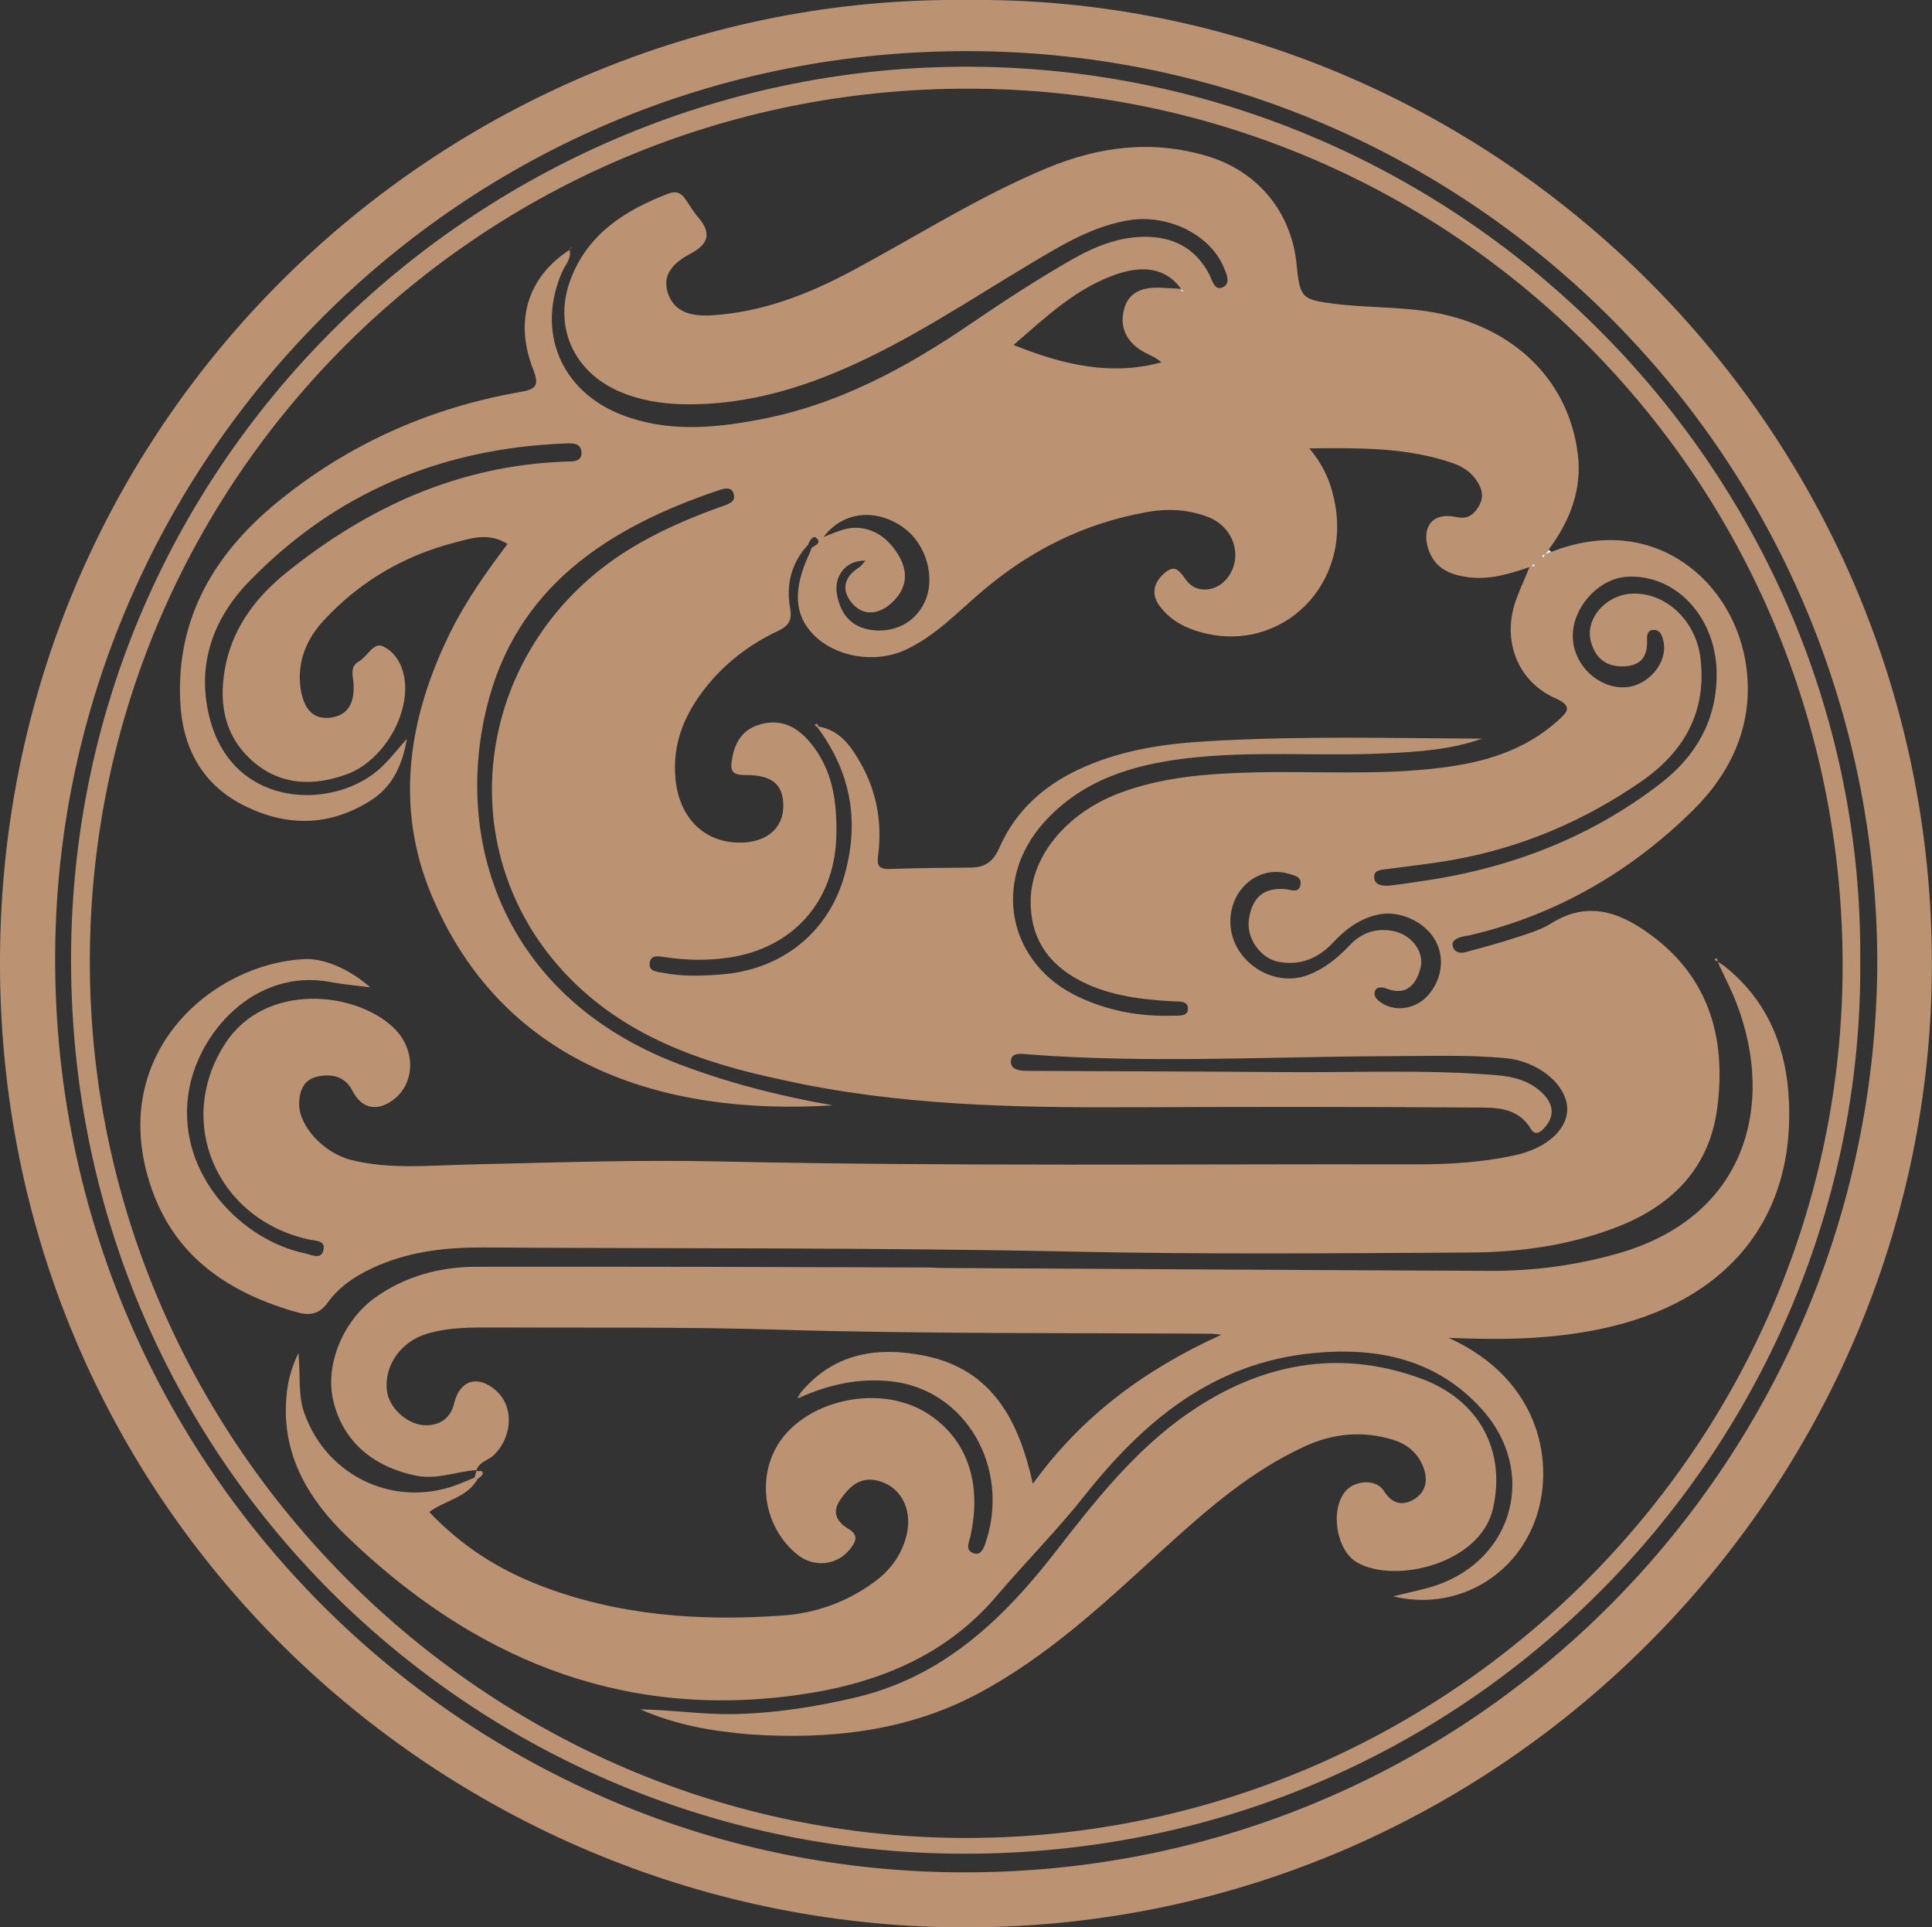<?xml version="1.0" encoding="utf-8"?>
<!-- Generator: Adobe Illustrator 25.4.1, SVG Export Plug-In . SVG Version: 6.00 Build 0)  -->
<svg version="1.1" id="Layer_1" xmlns="http://www.w3.org/2000/svg" xmlns:xlink="http://www.w3.org/1999/xlink" x="0px" y="0px"
	 viewBox="0 0 80.21 80" style="enable-background:new 0 0 80.21 80;" xml:space="preserve">
<rect x="0" y="0" width="80.21" height="80" fill="#333333" stroke="none"/>
<style type="text/css">
	.s4a87641{fill:#BB9373;}
	.c94c9b65{fill:#FEFDFD;}
</style>
<g>
	<path class="s4a87641" d="M40.11,0c21.88-0.25,40.44,17.94,40.09,40.62C79.88,62.1,62.03,80.2,39.71,80C18.33,79.8-0.15,62.57,0,39.68
		C0.15,16.97,18.79-0.23,40.11,0z M77.94,39.89C77.86,19.1,61.26,2.53,40.91,2.13C19.38,1.7,2.76,18.9,2.3,38.92
		c-0.49,21.22,16.38,38.39,37,38.79C60.75,78.13,77.88,60.88,77.94,39.89z"/>
	<path class="s4a87641" d="M77.23,39.91c0.16,19.81-16.13,37.32-37.69,37.03C19.49,76.67,2.87,60.51,2.95,39.71
		C3.02,18.9,20.22,2.69,40.27,2.77C60.75,2.85,77.42,19.74,77.23,39.91z M40.16,3.68c-20.1,0-36.38,16.14-36.43,36.14
		C3.67,59.83,20.18,76.34,40.2,76.29c19.98-0.05,36.29-16.32,36.3-36.21C76.5,19.89,60.31,3.68,40.16,3.68z"/>
	<path class="s4a87641" d="M64.4,22.91c4.32-1.7,7.67,1.28,8.11,4.84c0.29,2.32-0.62,4.3-2.23,5.89c-2.57,2.53-5.62,4.31-9.17,5.16
		c-0.15,0.04-0.31,0.05-0.45,0.09c-0.17,0.06-0.39,0.14-0.35,0.36c0.04,0.25,0.27,0.34,0.5,0.28c0.71-0.19,1.42-0.38,2.12-0.61
		c0.49-0.16,1.01-0.31,1.45-0.58c1.65-1.05,3.07-0.38,4.36,0.62c2.3,1.8,2.92,4.3,2.55,7.06c-0.34,2.52-1.93,4.07-4.26,4.95
		c-1.95,0.74-3.98,1.01-6.04,1.02c-5.52,0.03-11.04,0.08-16.56-0.04c-8.12-0.17-16.25-0.12-24.37-0.17
		c-1.48-0.01-2.94,0.15-4.32,0.73c-0.83,0.35-1.6,0.82-2.13,1.55c-0.41,0.56-0.82,0.55-1.42,0.37c-2.98-0.88-5.2-2.51-6.07-5.65
		c-1.45-5.21,2.75-8.78,6.51-8.97c0.8-0.04,1.85,0.39,2.74,1.17c-0.63-0.08-1.15-0.12-1.66-0.22c-3.14-0.59-5.57,2.15-5.9,4.72
		c-0.44,3.35,2.3,6.02,4.84,6.54c0.28,0.06,0.69,0.29,0.78-0.14c0.09-0.42-0.37-0.37-0.65-0.44c-3.84-0.88-5.52-4.94-3.42-8.14
		c1.67-2.55,5.41-2.15,6.98-0.64c0.96,0.92,0.9,2.37-0.08,3.04c-0.65,0.44-1.25,0.3-1.62-0.41c-0.3-0.59-0.81-0.72-1.39-0.62
		c-0.63,0.11-0.82,0.57-0.83,1.15c-0.01,0.92,1.01,2.04,2.17,2.33c1.57,0.39,3.17,0.23,4.76,0.19c3.52-0.08,7.05-0.21,10.57-0.13
		c9.63,0.21,19.25,0.1,28.88,0.12c1.35,0,2.7-0.08,4.02-0.36c1.45-0.3,2.32-1.15,2.24-2.05c-0.09-0.96-1.24-1.88-2.56-2
		c-1.65-0.15-3.3-0.08-4.95-0.08c-4.93,0.02-9.87,0.3-14.8-0.07c-0.29-0.02-0.75-0.12-0.78,0.25c-0.04,0.43,0.44,0.43,0.77,0.43
		c3.47,0.02,6.93,0.02,10.4,0.05c3,0.03,6.01-0.12,9.01,0.13c0.69,0.06,1.34,0.23,1.85,0.71c0.46,0.43,0.59,0.93,0.14,1.45
		c-0.16,0.18-0.39,0.39-0.59,0.06c-0.56-0.93-1.51-0.87-2.37-0.88c-4.69-0.03-9.39-0.03-14.08-0.01c-4.91,0.02-9.81-0.06-14.63-1.14
		C29.1,44.11,25.9,43,23.46,40.4c-4.95-5.28-3.69-13.65,2.63-17.58c1.23-0.76,2.55-1.33,3.91-1.81c0.27-0.1,0.57-0.18,0.45-0.54
		c-0.08-0.25-0.34-0.21-0.55-0.14c-4.64,1.55-8.51,4.04-9.71,9.1c-1.35,5.66,0.83,11.98,7.92,14.71c2.06,0.79,4.18,1.34,6.46,1.74
		c-7.1,0.45-13.73-1.72-16.66-8.74c-1.54-3.68-0.95-7.38,0.79-10.9c0.64-1.29,1.47-2.47,2.37-3.66c-0.78-0.5-1.54-0.23-2.23-0.05
		c-2.09,0.55-3.9,1.61-5.38,3.2c-0.74,0.79-1.14,1.76-0.98,2.85c0.1,0.65,0.39,1.31,1.22,1.21c0.79-0.09,1.02-0.67,0.98-1.4
		c-0.02-0.32-0.17-0.71,0.2-0.92c0.36-0.2,0.63-0.82,1-0.65c0.56,0.25,0.87,0.84,0.93,1.5c0.14,1.49-0.97,3.28-2.39,3.81
		c-1.38,0.51-2.75,0.48-3.9-0.51c-1.27-1.09-1.47-2.57-1.13-4.12c0.35-1.55,1.29-2.76,2.51-3.74c3.38-2.72,7.16-4.44,11.57-4.6
		c0.29-0.01,0.71,0.03,0.67-0.41c-0.04-0.4-0.43-0.35-0.73-0.34c-5.13,0.21-9.55,2.07-13.11,5.77c-1.51,1.57-2.18,3.55-1.56,5.76
		c1.04,3.68,5.21,3.68,7.09,1.91c0.33-0.31,0.61-0.67,1.06-1.18c-0.2,1.19-0.65,2.01-1.49,2.55c-1.66,1.06-3.41,1.11-5.16,0.27
		c-1.85-0.88-2.68-2.46-2.76-4.43c-0.15-3.43,1.44-6.08,3.99-8.18c2.94-2.42,6.33-3.94,10.08-4.6c0.69-0.12,0.86-0.25,0.58-0.96
		c-0.79-2.03-0.2-3.84,1.52-4.95l-0.01-0.02c0.11,0.37-0.17,0.63-0.3,0.93c-1.08,2.47-0.07,4.94,2.45,5.93
		c1.84,0.72,3.72,0.58,5.61,0.23c3.33-0.6,6.23-2.17,8.97-4.05c1.37-0.93,2.75-1.83,4.19-2.65c0.89-0.5,1.83-0.88,2.86-0.91
		c1.23-0.03,2.2,0.43,2.79,1.57c0.13,0.25,0.21,0.72,0.6,0.5c0.28-0.16,0.11-0.55-0.02-0.84c-0.58-1.34-2.32-2.18-3.92-1.92
		c-1.08,0.18-2.03,0.62-2.97,1.15c-2.63,1.5-5.13,3.24-7.86,4.56c-2.43,1.18-4.94,1.98-7.67,1.93c-0.93-0.02-1.83-0.17-2.68-0.54
		c-1.92-0.84-2.74-2.76-1.98-4.7c0.73-1.86,2.26-2.82,4.03-3.5c0.31-0.12,0.53-0.05,0.71,0.22C28.62,8.5,28.77,8.77,28.97,9
		c0.57,0.66,0.48,1.12-0.32,1.54c-0.6,0.32-1.18,0.8-0.93,1.6c0.27,0.85,1.02,0.99,1.8,0.95c2.09-0.12,4-0.86,5.82-1.83
		c2.7-1.44,5.28-3.1,8.12-4.28c2.16-0.9,4.35-1.18,6.63-0.51c2.11,0.62,3.53,2.32,3.74,4.51c0.14,1.38,0.21,1.46,1.57,1.63
		c1.58,0.2,3.18,0.09,4.74,0.49c2.98,0.75,4.98,2.84,5.36,5.7c0.2,1.51-0.32,2.82-1.21,4.02c-0.05,0.07-0.11,0.14-0.16,0.2
		c-0.05,0.03-0.22,0-0.07,0.13c0.02-0.05,0.04-0.09,0.06-0.14C64.22,22.98,64.31,22.94,64.4,22.91z M49.06,11.99
		c-0.03,0.09-0.03,0.15,0.09,0.1c-0.04-0.03-0.07-0.06-0.11-0.09c-0.7-0.98-1.74-0.93-2.65-0.63c-1.67,0.56-2.94,1.76-4.31,2.95
		c2.07,0.83,4.05,1.29,6.14,0.72c-0.26-0.23-0.55-0.32-0.8-0.47c-0.65-0.39-0.94-0.98-0.76-1.71c0.19-0.76,0.8-0.94,1.5-0.92
		C48.45,11.96,48.76,11.97,49.06,11.99z M33.98,30.16c0.89,0.14,1.35,0.82,1.74,1.5c0.67,1.17,0.91,2.47,0.74,3.81
		c-0.06,0.44,0,0.61,0.47,0.6c1.13-0.04,2.27-0.05,3.4-0.06c0.58-0.01,0.91-0.26,1.16-0.82c0.71-1.62,1.97-2.69,3.58-3.38
		c1.6-0.69,3.29-0.94,5.01-1.04c3.81-0.23,7.63-0.13,11.45-0.11c-1.3,0.46-2.67,0.55-4.03,0.61c-2.75,0.13-5.52-0.12-8.27,0.21
		c-2.24,0.27-4.32,0.91-5.89,2.66c-2.19,2.44-1.5,5.89,1.48,7.26c1.21,0.56,2.5,0.8,3.84,0.76c0.27-0.01,0.67,0.05,0.66-0.3
		c0-0.34-0.4-0.28-0.67-0.3c-1.38-0.08-2.75-0.25-3.98-0.95c-1.25-0.71-1.9-1.78-1.88-3.23c0.02-1.83,1.47-3.6,3.61-4.43
		c1.83-0.71,3.75-0.84,5.69-0.89c2.57-0.06,5.15,0.13,7.72-0.19c1.8-0.22,3.48-0.71,4.86-1.95c0.38-0.34,0.67-0.6-0.1-0.94
		c-1.5-0.66-2.16-2.25-1.71-3.83c0.15-0.51,0.39-0.99,0.64-1.61c-0.91,0.31-1.7,0.53-2.53,0.42c-0.78-0.1-1.42-0.37-1.68-1.2
		c-0.28-0.92,0.22-1.51,1.16-1.3c0.36,0.08,0.6,0,0.81-0.25c0.24-0.3,0.36-0.63,0.18-1.02c-0.22-0.48-0.61-0.78-1.08-0.95
		c-1.9-0.67-3.86-0.65-6-0.63c0.66,0.79,0.94,1.56,1.08,2.38c0.6,3.54-2.52,6.3-5.85,5.17c-0.57-0.19-1.06-0.5-1.42-0.97
		c-0.38-0.49-0.3-0.97,0.15-1.38c0.49-0.44,0.66-0.08,0.95,0.3c0.41,0.54,1.24,0.45,1.68-0.11c0.68-0.86,0.29-2.14-0.82-2.55
		c-0.82-0.31-1.67-0.35-2.54-0.19c-2.57,0.46-4.81,1.58-6.79,3.26c-1.03,0.87-1.95,1.87-3.2,2.45c-1.27,0.59-2.92,0.31-3.84-0.64
		c-0.79-0.81-0.84-1.88-0.17-3.32c0.04-0.08,0.07-0.17,0.1-0.26c0.13-0.12,0.45-0.2,0.2-0.42c-0.14-0.12-0.28,0.11-0.34,0.28
		c-0.69,0.74-0.92,1.64-0.75,2.61c0.09,0.51-0.03,0.75-0.52,0.98c-1.09,0.51-2.05,1.23-2.83,2.15c-0.98,1.17-1.57,2.47-1.4,4.04
		c0.18,1.65,1.29,2.67,2.85,2.58c0.99-0.06,1.62-0.64,1.62-1.51c0-0.89-0.45-1.3-1.59-1.29c-0.54,0-0.62-0.18-0.54-0.65
		c0.12-0.73,0.45-1.26,1.2-1.46c0.84-0.23,1.5,0.11,2.03,0.74c0.97,1.15,1.14,2.52,1.1,3.96c-0.09,2.68-1.81,4.6-4.47,4.99
		c-0.89,0.13-1.76,0.11-2.65-0.02c-0.22-0.03-0.55-0.12-0.62,0.2c-0.08,0.41,0.31,0.4,0.55,0.45c0.79,0.16,1.59,0.13,2.38,0.07
		c2.49-0.18,4.4-1.68,5.1-3.95c0.7-2.29,0.36-4.39-1.08-6.32L33.98,30.16z M71.27,28.05c0.03-2.37-1.66-4.23-3.72-4.11
		c-1.22,0.07-2.33,1.35-2.25,2.58c0.07,1.11,1.04,2.03,2.12,2.01c0.98-0.02,1.84-1.02,1.64-1.91c-0.05-0.21-0.1-0.44-0.36-0.47
		c-0.31-0.03-0.33,0.22-0.32,0.43c0.03,0.72-0.3,1.08-1.04,1.08c-0.74,0-1.14-0.42-1.3-1.07c-0.22-0.89,0.59-1.85,1.62-1.94
		c1.43-0.13,2.76,1.08,2.94,2.69c0.26,2.21-0.69,3.87-2.45,5.09c-2.37,1.64-4.97,2.75-7.82,3.26c-0.9,0.16-1.82,0.26-2.72,0.38
		c-0.24,0.03-0.57,0.03-0.56,0.33c0.01,0.35,0.34,0.38,0.62,0.36c0.4-0.04,0.79-0.1,1.18-0.16c3.71-0.51,7.11-1.78,10.09-4.08
		C70.4,31.39,71.25,29.93,71.27,28.05z M51.08,38.27c0.01,1.6,1.76,2.78,3.25,2.19c0.67-0.26,1.21-0.7,1.7-1.22
		c0.5-0.53,1.12-0.74,1.84-0.59c0.76,0.17,1.28,0.88,1.1,1.55c-0.19,0.69-0.59,1.15-1.42,0.83c-0.16-0.06-0.41-0.09-0.47,0.12
		c-0.07,0.23,0.13,0.39,0.31,0.5c0.59,0.37,1.43,0.21,1.91-0.35c0.58-0.67,0.69-1.59,0.27-2.3c-0.43-0.74-1.45-1.21-2.29-1.05
		c-0.79,0.15-1.4,0.6-1.93,1.17c-0.61,0.65-1.34,0.96-2.23,0.81c-0.78-0.13-1.38-0.97-1.27-1.76c0.13-0.94,0.64-1.35,1.55-1.26
		c0.23,0.03,0.53,0.17,0.59-0.19c0.06-0.33-0.25-0.38-0.48-0.45C52.27,35.9,51.07,36.89,51.08,38.27z M34.19,22.29
		c0.28-0.11,0.55-0.23,0.83-0.31c0.91-0.26,1.82,0.19,2.34,1.17c0.39,0.73,0.22,1.38-0.37,1.9c-0.53,0.47-1.17,0.53-1.63-0.03
		c-0.44-0.53-0.32-1.08,0.31-1.47c0.09-0.06,0.16-0.17,0.26-0.28c-0.8-0.02-1.33,0.63-1.18,1.42c0.15,0.79,0.58,1.34,1.43,1.46
		c0.96,0.13,1.8-0.31,2.2-1.14c0.48-1,0.09-2.42-0.87-3.11C36.39,21.1,35.02,21.2,34.19,22.29z M63.72,23.47
		c-0.02-0.02-0.04-0.05-0.06-0.05c-0.02,0-0.04,0.03-0.06,0.05c0.02,0.02,0.04,0.05,0.06,0.05C63.68,23.52,63.7,23.49,63.72,23.47z"
		/>
	<path class="s4a87641" d="M71.54,40.06c1.73,1.35,2.55,3.19,2.71,5.31c0.38,5.13-2.5,8.69-7.79,9.79c-2.04,0.43-4.09,0.47-6.32,0.37
		c3.91,1.77,4.43,5.35,3.58,7.61c-0.9,2.41-3.39,3.73-5.88,3.12c0.59-0.15,1.19-0.26,1.77-0.45c3.26-1.1,4.22-4.78,1.9-7.33
		c-1.87-2.06-4.3-2.57-6.95-2.32c-4.17,0.39-7.06,2.8-9.54,5.93c-1.14,1.44-2.44,2.74-3.63,4.14c-2.24,2.64-5.25,3.74-8.54,4.16
		c-7.25,0.93-13.29-1.65-18.43-6.6c-1.59-1.53-2.69-3.34-2.54-5.67c0.04-0.6,0.14-1.18,0.51-1.96c0.09,1-0.02,1.75,0.24,2.48
		c0.95,2.72,3.91,4.04,6.57,2.9c0.17-0.07,0.34-0.14,0.51-0.21c0.03,0.03,0.07,0.06,0.1,0.09c-0.44,0.75-1.34,0.86-1.99,1.34
		c1.35,1.41,2.81,2.35,4.6,3.05c3.24,1.25,6.62,1.49,10.03,1.25c1.39-0.09,2.69-0.55,3.84-1.39c0.62-0.45,1.06-1.02,1.29-1.74
		c0.37-1.15-0.1-2.18-1.1-2.46c-0.77-0.21-1.22,0.24-1.6,0.79c-0.37,0.54-0.11,0.93,0.36,1.21c0.44,0.27,0.27,0.55,0.05,0.83
		c-0.54,0.69-1.52,0.78-2.21,0.21c-1.21-1-1.62-2.72-0.99-4.16c0.94-2.15,4.32-3.03,6.43-1.67c1.62,1.04,2.26,2.86,1.77,5.08
		c-0.06,0.26-0.23,0.58,0.12,0.71c0.3,0.12,0.42-0.19,0.5-0.41c1.07-3.13-0.82-6.42-3.96-6.73c-1.28-0.13-2.49,0.13-3.66,0.64
		c-0.03-0.03-0.07-0.07-0.1-0.1c1.38-1.71,3.23-2,5.23-1.59c2.79,0.58,3.88,2.69,4.46,5.31c2.03-2.81,4.64-4.74,7.83-6.19
		c-0.28-0.03-0.36-0.04-0.45-0.04c-6-0.04-12,0.01-18.01-0.17c-3.92-0.12-7.84-0.07-11.76-0.09c-0.92,0-1.84-0.01-2.73,0.25
		c-1.12,0.32-1.84,1.35-1.69,2.41c0.1,0.71,0.87,1.39,1.6,1.4c0.62,0,1.04-0.3,1.19-0.93c0.23-0.94,0.97-1.17,1.71-0.53
		c0.77,0.65,0.73,1.91-0.06,2.69c-0.23,0.23-0.62,0.28-0.73,0.64l0.01-0.01c-0.84,0.05-1.63,0.41-2.52,0.23
		c-1.8-0.37-3.05-1.44-3.44-3.14c-0.34-1.47,0.42-3.31,1.76-4.26c1.24-0.88,2.66-1.26,4.15-1.27c6.25-0.01,12.5,0.01,18.76,0.03
		c0.18,0,0.37,0.02,0.55,0.02c7.6,0.04,15.2,0.09,22.8,0.12c1.81,0.01,3.6-0.23,5.35-0.73c5.59-1.61,6.54-6.61,4.73-10.78
		c-0.16-0.36-0.34-0.72-0.51-1.08C71.46,40.14,71.5,40.1,71.54,40.06z"/>
	<path class="s4a87641" d="M26.58,70.95c1.4,0.03,2.6,0.22,3.81,0.2c1.73-0.03,3.41-0.29,5.08-0.68c3.58-0.83,6.07-3.14,8.25-5.93
		c1.69-2.17,3.4-4.38,5.7-5.94c2.9-1.98,6.12-2.63,9.52-1.4c2.51,0.9,3.59,3.05,3.04,5.43c-0.52,2.26-4.03,3.13-5.63,2.23
		c-0.87-0.49-1.14-2.17-0.5-2.95c0.38-0.47,1.28-0.54,1.6-0.03c0.37,0.59,0.83,0.63,1.31,0.32c0.49-0.33,0.53-0.87,0.29-1.4
		c-0.24-0.54-0.67-0.87-1.22-1.04c-1.26-0.38-2.48-0.27-3.67,0.28c-2.2,1.01-4.01,2.58-5.78,4.19c-2.44,2.23-4.84,4.51-7.8,6.08
		c-2.97,1.57-6.17,1.9-9.46,1.68C29.64,71.86,28.16,71.64,26.58,70.95z"/>
	<path class="s4a87641" d="M19.7,61.33c0.03-0.1,0.06-0.2,0.09-0.3c0,0-0.01,0.01-0.01,0.01c0.08,0.06,0.28-0.05,0.26,0.13
		c-0.01,0.09-0.16,0.17-0.24,0.25C19.77,61.39,19.74,61.36,19.7,61.33z"/>
	<path class="s4a87641" d="M71.32,39.91c-0.05-0.02-0.09-0.04-0.14-0.07C71.3,39.7,71.29,39.85,71.32,39.91
		C71.32,39.91,71.32,39.91,71.32,39.91z"/>
	<path class="s4a87641" d="M71.42,40.18c-0.03-0.09-0.07-0.18-0.1-0.26c0,0,0,0,0,0c0.07,0.05,0.15,0.1,0.22,0.15
		C71.5,40.1,71.46,40.14,71.42,40.18z"/>
	<path class="s4a87641" d="M23.66,10.35c0.01-0.02,0.02-0.05,0.04-0.07c0.01-0.01,0.03,0,0.05,0c-0.04,0.02-0.07,0.04-0.11,0.05
		C23.64,10.33,23.66,10.35,23.66,10.35z"/>
	<path class="c94c9b65" d="M63.72,23.47c-0.02,0.02-0.04,0.05-0.06,0.05c-0.02,0-0.04-0.03-0.06-0.05c0.02-0.02,0.04-0.05,0.06-0.05
		C63.68,23.42,63.7,23.45,63.72,23.47z"/>
	<path class="c94c9b65" d="M64.14,23.01c-0.02,0.05-0.04,0.09-0.06,0.14C63.92,23.02,64.09,23.05,64.14,23.01
		C64.14,23.02,64.14,23.01,64.14,23.01z"/>
	<path class="c94c9b65" d="M64.4,22.91c-0.09,0.03-0.18,0.07-0.27,0.1c0,0,0.01,0.01,0.01,0.01c0.05-0.07,0.11-0.14,0.16-0.2
		C64.34,22.85,64.37,22.88,64.4,22.91z"/>
	<path class="c94c9b65" d="M49.04,12c0.04,0.03,0.07,0.06,0.11,0.09c-0.12,0.04-0.12-0.01-0.09-0.1C49.06,11.99,49.04,12,49.04,12z"/>
	<path class="s4a87641" d="M33.95,30.19c-0.04-0.03-0.08-0.06-0.13-0.09c0.09-0.1,0.13-0.04,0.16,0.05
		C33.98,30.16,33.95,30.19,33.95,30.19z"/>
	<path class="s4a87641" d="M33.29,57.98c-0.06,0.02-0.12,0.04-0.18,0.06c0.03-0.05,0.06-0.11,0.08-0.16
		C33.22,57.91,33.26,57.94,33.29,57.98z"/>
</g>
</svg>
